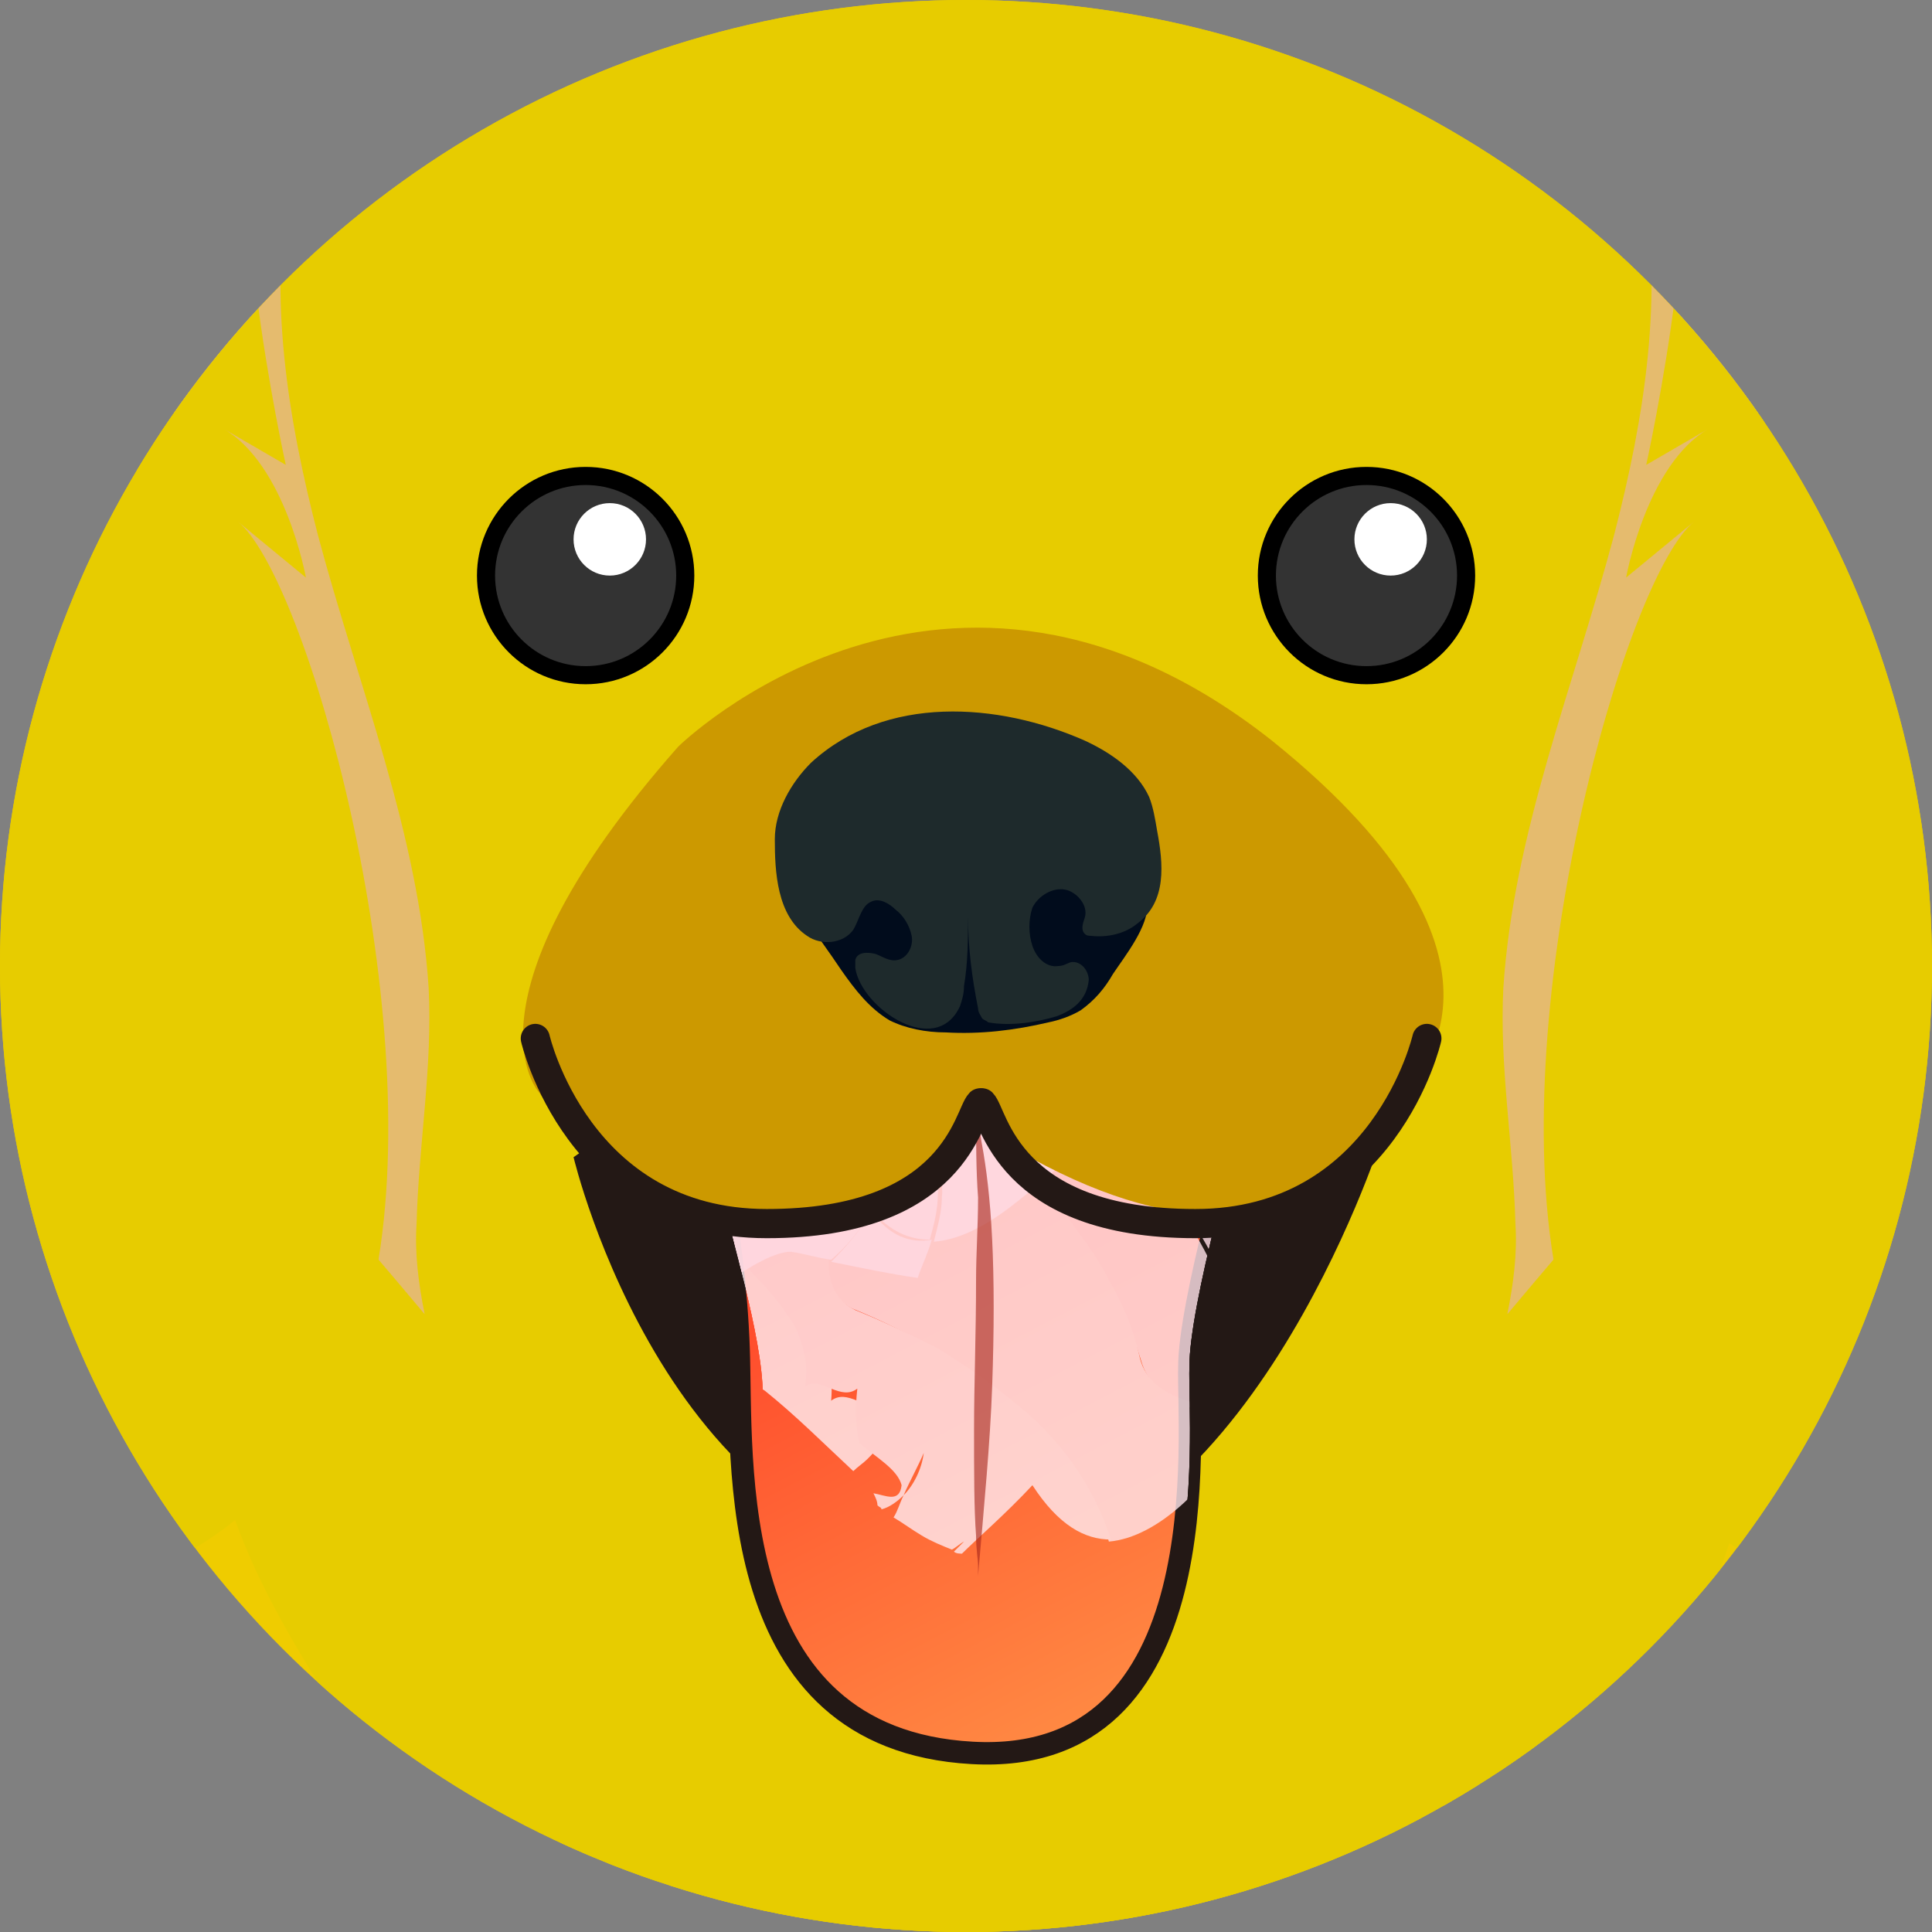 <?xml version="1.0" encoding="utf-8"?>
<!-- Generator: Adobe Illustrator 25.3.1, SVG Export Plug-In . SVG Version: 6.00 Build 0)  -->
<svg version="1.1" id="レイヤー_1" xmlns="http://www.w3.org/2000/svg" xmlns:xlink="http://www.w3.org/1999/xlink" x="0px"
	 y="0px" viewBox="0 0 96 96" style="enable-background:new 0 0 96 96;" xml:space="preserve">
<rect x="0" y="0" width="96" height="96" fill="#808080" stroke="none"/>
<style type="text/css">
	.st0{clip-path:url(#SVGID_2_);}
	.st1{fill:#E7CC00;}
	.st2{fill:#231815;}
	.st3{fill:#4D5154;}
	.st4{fill:url(#SVGID_4_);stroke:#231815;stroke-width:1.115;stroke-miterlimit:10;}
	.st5{clip-path:url(#SVGID_5_);}
	.st6{opacity:0.9;}
	.st7{fill:#FFEDF2;}
	.st8{fill:#FFE8EE;}
	.st9{fill:#FFECF1;}
	.st10{fill:#FFD3DF;}
	.st11{fill:#FFD8E2;}
	.st12{fill:#FFD5E0;}
	.st13{fill:#FFD9E3;}
	.st14{fill:#FFE1E9;}
	.st15{fill:#FFDDE6;}
	.st16{fill:#FFE4EB;}
	.st17{opacity:0.61;fill:#A82419;}
	.st18{fill:#EFCC00;}
	.st19{fill:#CC9900;}
	.st20{fill:none;stroke:#231815;stroke-width:1.45;stroke-linecap:round;stroke-miterlimit:10;}
	.st21{fill:#010C1C;}
	.st22{fill:#1E2A2C;}
	.st23{opacity:0.8;fill:#E5B78A;}
	.st24{fill:#A96744;}
	.st25{fill:#CE8756;}
	.st26{fill:#333333;}
	.st27{fill:#FFFFFF;}
</style>
<g>
	<defs>
		<circle id="SVGID_1_" cx="48" cy="48" r="48"/>
	</defs>
	<use xlink:href="#SVGID_1_"  style="overflow:visible;fill:#EFCC00;"/>
	<clipPath id="SVGID_2_">
		<use xlink:href="#SVGID_1_"  style="overflow:visible;"/>
	</clipPath>
	<g class="st0">
		<path class="st1" d="M83.9,54.6c0-0.1-0.1-0.3-0.1-0.4c-0.1-0.2,0.2-0.5,0.5-0.3c0,0,0.1,0.1,0.1,0.1c0,0,0,0,0,0
			c0.8,0.5,1.5,1.2,2.1,1.9c-0.3-1.3-0.7-2.5-1.3-3.7c-0.1-0.3,0.3-0.4,0.5-0.3c1,0.5,1.6,1.2,2.2,2c-0.2-2-1-4-1.9-5.6
			c-1.6-2.9-3.8-5.5-5.6-8.3c-1.2-1.8-2.1-3.6-2.7-5.4c-0.4-0.8-0.8-1.6-1.1-2.4c-3-8.6-54.4-14.7-56.8-3.7c-0.7,3.1-1.5,6.4-3,9.3
			c-1.5,3.8-3.7,7.3-5.6,11c-1.1,2.1-1.9,4.3-2.5,6.5c0.9-1,1.8-1.9,2.6-2.9c0.3-0.3,0.8,0,0.6,0.3c-0.8,1.6-1.4,3.2-1.6,4.8
			c0.7-0.7,1.4-1.4,2.2-2c0.3-0.2,0.7,0.1,0.5,0.4C9.4,61.6,9.4,68.8,11.5,75c1.1,3.3,2.9,6.4,4.8,9.4c2.3,2.4,4.6,4.9,6.8,7.4
			c2.3,2.6,4.5,5.2,6.2,8.1c1.3,2.2,2.4,4.6,3.2,7c-0.2-1.4-0.5-2.7-0.8-4.1c-0.1-0.3,0.3-0.5,0.6-0.3c2.6,2.7,4.7,5.8,6.2,9.2
			c0.1-2,0.8-4.1,1.9-5.6c0.1-0.2,0.5-0.2,0.6,0.1c1.6,4.4,3.9,8.7,7.4,12c0.1-4.1,1.7-8.4,4.4-11.7c0.2-0.3,0.6-0.1,0.6,0.1
			c0.2,1.3,0.3,2.7,0.4,4c1-1.9,2.8-3.8,4.3-5.1c0.2-0.2,0.6,0,0.6,0.3c-0.2,1.1-0.5,2.3-0.8,3.4c3.1-4,7.1-7.4,11-10.9
			c3.8-3.4,7.4-6.9,10.8-10.6c2.8-3.6,5.2-7.4,6.4-11.6c2-6.9,1.3-14.7-1.8-21.2C84,54.8,83.9,54.7,83.9,54.6z"/>
		<path class="st1" d="M90.7,42c-1.1-4.9-2.8-9.8-3.2-14.9C87,22,88.6,17.1,88.5,12c0-1.4-0.4-2.8-0.7-4.1c-0.4-1.3-0.8-3.1-1.6-4.3
			c-2-2.8-19.2-12.7-21.4-13.2c-1.5-0.4-3-0.4-4.6-0.6c0.9-0.9,2-1.6,3.1-2.4c0.1-0.1,0.5-0.5,0.2-0.6c-1.8-0.7-4.7,0.5-6.3,1.4
			c-0.9,0.5-1.6,1.1-2.3,1.9c0.8-1.6,1.3-3.3,1.2-5.1c0-0.6-0.9,0-1,0.3c-0.3,1.2-1.2,2.1-2.2,2.9c0.2-0.4,0.4-0.9,0.5-1.3
			c0.6-2.1-0.1-5.4-2.3-6.4c-0.2-0.1-0.4,0.2-0.3,0.3c1.1,1.5,0,4.4-1.1,5.7c-1.7,1.2-3.8,1.8-5.9,2.4C41-10.4,22.3-3.5,20.6-2.4
			c-1.9,1.2-3.4,2.8-5.1,4.2C12.1,4.7,9,8.1,7,11.9c-0.1,0.2,0,0.3,0.2,0.3c-0.1,0.2-0.1,0.3-0.2,0.5c-2.9,8.5,3.2,17.1,0.8,25.7
			c-0.8,2.9-0.6,6-0.5,9c0,0.8,0.1,1.5,0.2,2.3c0.7,3.4,1.9,6.5,3.4,9.6C16.3,70.6,30.4,80.1,27.5,94c0,0.2,0.1,0.3,0.3,0.2
			c1-0.2,1.6-1.6,2-2.5c0.3,1.8,1,4.3,2.6,5.1c0.3,0.1,0.6-0.3,0.6-0.5c-0.5-1.7-0.5-3.5-0.1-5.2c0,0.9,0.1,1.8,0.4,2.7
			c0.7,2.4,2.9,4.2,5,5.6c2.1,1.4,4.9,8,7.6,10.7c2.1,2,5.6-8.1,8.5-8.7c2.7-0.5,0.2,6,2.6,4.8c1-0.5,7.2-8.5,7.9-9.3
			c0.9-1,2-1.7,2.9-2.7c1.8-2,3.2-4.1,3.9-6.4c0,1.1,0,2.1,0,3.2c0,0.3,0.5,0.1,0.6-0.1c0.9-1.3,1.5-3,1.7-4.8
			c0.2,0.9,0.3,1.8,0.4,2.8c0,0.3,0.4,0.1,0.6,0c1.4-1.2,1.8-3.7,2-5.3c0.5-3.4,0.2-6.8,1.1-10.1c2.7-9.8,13.3-17.1,13.1-27.7
			C91.1,44.6,90.9,43.3,90.7,42z"/>
		<path class="st2" d="M28.5,57.5c0,0,4.8,20.3,20.1,20.3c13.2,0.1,20-21.1,20-21.1L48.6,43.4L28.5,57.5z"/>
		<path class="st3" d="M55.7,38.1c0.1,0.5,0.1,0.9-0.1,1.3c-0.5,0.8-1.8,0.9-2.6,1c-2.1,0.2-4.2-0.3-6.3-0.5
			c-1.8-0.2-3.6-0.5-5.1-1.4c-0.2-0.1-0.3-0.2-0.4-0.4c0-0.1,0-0.3,0.1-0.4c0.4-1,1.2-1.8,2.1-2.3c1.8-1.1,4-1.3,6.1-1
			c1.6,0.3,3.1,0.4,4.6,1.4C54.5,36.3,55.4,37.2,55.7,38.1z"/>
		<g>
			
				<linearGradient id="SVGID_4_" gradientUnits="userSpaceOnUse" x1="269.814" y1="-352.701" x2="244.888" y2="-396.322" gradientTransform="matrix(0.999 3.772854e-02 -3.772854e-02 0.999 -223.149 432.426)">
				<stop  offset="0" style="stop-color:#FF9949"/>
				<stop  offset="1" style="stop-color:#FF211C"/>
			</linearGradient>
			<path class="st4" d="M48,53.8c-3.3,0.1-10.1,4.4-12.2,5.2c0.4,2.1,0.8,5.1,0.9,8c0.2,5.6-0.8,19.4,11.6,20.1
				c12.4,0.7,10.7-15.9,10.8-19.2c0-1.5,0.6-4.4,1.3-7.2C58.3,59.7,52.9,53.6,48,53.8z"/>
			<g>
				<defs>
					<path id="SVGID_3_" d="M48,53.8c-3.3,0.1-10.1,4.4-12.2,5.2c0.4,2.1,2.1,7.4,2.1,10.3c0.2,5.6-2,17.1,10.4,17.8
						c12.4,0.7,10.7-15.9,10.8-19.2c0-1.5,0.6-4.4,1.3-7.2C58.3,59.7,52.9,53.6,48,53.8z"/>
				</defs>
				<clipPath id="SVGID_5_">
					<use xlink:href="#SVGID_3_"  style="overflow:visible;"/>
				</clipPath>
				<g class="st5">
					<g>
						<g class="st6">
							<g class="st6">
								<path class="st7" d="M27.6,55.9c-0.1-0.1-0.3-0.3-0.4-0.4c-0.1,0.7-0.3,1.4-0.5,2.1c-0.3,0.4-0.1,0.8,0.4,1.2
									c0.3,0.2,0.6,0.4,1,0.6c0.4,0.2,0.9,0.4,1.3,0.6c0.1-0.7,0.1-1.4-0.2-2.1c-0.1-0.3-0.4-0.7-0.6-1
									C28.3,56.6,28,56.2,27.6,55.9z"/>
								<path class="st8" d="M25.2,39c-0.2,0.2-0.4,0.3-0.6,0.5c0,0.1,0,0.1,0,0.2C24.8,39.4,25,39.2,25.2,39z"/>
								<path class="st7" d="M23.7,49.8c0.4,0.4,0.8,0.6,1.2,0.7c0.4,0,0.8,0,1.1,0.1c-0.3-0.8-0.4-1.7-0.4-2.7c0-0.3,0-0.5-0.1-0.8
									c0-0.3-0.1-0.5-0.1-0.8c-0.1-0.5-0.2-1-0.3-1.5c-0.3,0.1-0.8,0.1-1.1-0.1c0.1,0.4,0.1,0.4,0.4,0.3c-0.2,0-0.4,0.1-0.6,0.2
									c-0.2,0.1-0.4,0.1-0.4,0.1c0,0.2,0,0.5,0.1,0.7c0.1,0.2,0.2,0.5,0.4,0.7c0.2,0.2,0.4,0.4,0.6,0.6c0.2,0.1,0.4,0.3,0.6,0.3
									c-0.3,0.1-0.6,0.2-0.9,0.3c-0.3,0.1-0.7,0.2-1,0.2c0.1,0.4,0.1,0.7,0.2,1.1c0.2,0.2,0.4,0.4,0.5,0.5c0,0-0.1,0-0.2,0
									C23.8,49.7,23.7,49.8,23.7,49.8z"/>
								<path class="st7" d="M33.3,70.2c-0.1-0.1-0.2-0.3-0.3-0.4c-0.4,0.4-0.9,0.7-1.4,0.9c0.3,0.4,0.7,0.9,1.1,1.3
									c0.2-0.2,0.5-0.3,0.8-0.5c0,0.2,0.1,0.3,0.1,0.5c-0.1,0.2-0.1,0.4-0.4,0.6c0,0,0,0,0,0c0.2,0.2,0.4,0.5,0.6,0.7
									c-0.1-0.2-0.1-0.4-0.2-0.7c0.2,0,0.3,0.1,0.5,0.2c0.2,0.1,0.3,0.1,0.5,0.1c0.3,0.1,0.5,0,0.6-0.4C35,71.9,34,71.1,33.3,70.2
									z"/>
								<path class="st9" d="M44,72.3c-0.1-0.9-0.2-1.8-0.1-2.7c-0.4,0.3-0.8,0.2-1.3,0c-0.5-0.2-0.9-0.3-1.3,0
									c0.1-1.2-0.1-2.2-0.6-3c-0.2-0.4-0.5-0.8-0.8-1.2c-0.3-0.4-0.7-0.7-1-1.1c-0.2-0.2-0.4-0.3-0.5-0.5
									c-0.2-0.2-0.4-0.3-0.5-0.5c-0.4-0.3-0.7-0.7-1-1c-0.6-0.7-1.1-1.3-1.4-2.1c-0.3-0.8-0.7-1.4-1.2-2c-0.2-0.3-0.4-0.6-0.7-0.8
									c-0.2-0.3-0.5-0.5-0.7-0.8c-0.9-1-1.9-2.1-2.5-3.4c-0.4,0.3-0.4,1.1-1.1,1.1c0.3,0.7,0.7,0.9,1.3,0.8c0.1,0,0.2-0.1,0.3-0.1
									C30.7,55,30.6,55,30.5,55c-0.2,0.1-0.4,0.1-0.6,0.1c-0.2,0-0.4,0-0.6-0.1c0.1,0.1,0.2,0.3,0.1,0.6c-0.1,0.1-0.2,0.2-0.3,0.2
									c0.6,1.2,1.2,2.4,1.7,3.7c0.5,1.3,0.8,2.7,0.7,4.3c0.2,0.1,0.3,0.2,0.5,0.3c0.5,0.3,0.9,0.6,1.2,0.9
									c0.3,0.3,0.6,0.6,0.8,0.9c0.4,0.6,0.5,1.3,0.4,2c0.6,0.2,1.3,0.3,1.9,0.5c0.3,0.1,0.6,0.2,0.9,0.3c0.3,0.1,0.5,0.2,0.8,0.4
									c1.5,1.2,2.9,2.6,4.4,4c0.2-0.2,0.5-0.4,0.7-0.6c0.2-0.2,0.4-0.4,0.6-0.7C43.7,72.1,43.8,72.2,44,72.3z"/>
								<path class="st10" d="M92.5,25.6c-0.8-2.1-2.5-3.9-4.4-4.9c-1.9-1-4.1-1.1-5.9,0c-3.9,1.7-7.6,3.4-11.5,5.3
									c1.1,1.6,1.5,4.1,0.2,6.5c-0.3,0.6-1,0.7-1.6,0.8c-0.6,0.1-1.1,0.1-1.2,0.6c-0.7,1.4-1.1,2.6-1.6,3.8c-0.4,1.2-1,2.3-2,3.4
									c0.6,0.4,1,1.8,1.6,1.6c1.7,0.6,3.6,0.2,5.1-2.6c0.4-0.8,2.3,0.9,1.2,2.3c1.9-0.5,2.7-2.1,4-2.9c3.4-2.8,2.4,3,4.3,4.6
									c0.4,0.5,0.8,0.8,1.2,0.9c1.9-3.5,3.4-7.5,5.2-10.9c0.4-0.8,1.6-0.1,2.1-0.9c0.9-1,1.9-2.5,2.6-4
									C92.5,27.8,92.9,26.4,92.5,25.6z"/>
								<path class="st11" d="M56.5,34.9c0.5-0.9,1-1.7,1.7-2.3c-1.3-0.3-2.5-0.7-3.7-1.1c-0.2,0.6-0.3,1.2-0.5,1.7
									c0.4,0,0.9,0.1,1.3,0.4C55.7,33.9,56.1,34.3,56.5,34.9z"/>
								<path class="st11" d="M79.1,47.9c-0.4-2.3-1.4-1.9-2.7-3.2c-1.3,2.4-2.7,2.7-4.3,1.2c0.1,0.6-0.8,0.6-1,1
									c-0.1-0.6-1-1.2-0.5-1.9c-0.4,0.8-1.4,0.2-1.5,1.2c-1.1-0.2,0.3-2-0.6-2.5c-1.2,2.5-2.8,2.9-4,2.3c-1.2-0.6-2.1-2.3-1.9-4.1
									c0.1-1.6,0.8-2.7,0.7-4.8c0-2.1,1.9-1.9,3.2-2.1c-0.7-1-2.5-0.6-1.9-2.4c0.7-1.2,1.4-2.7,1.6-4.2c-1.2,0.8-2.3,2-3.4,3
									c-1.1,1-2.1,1.7-2.8,1.6c-0.6-0.1-1.2-0.3-1.7-0.4c-0.6,0.6-1.2,1.4-1.7,2.3c-0.4-0.6-0.8-1-1.3-1.2
									c-0.4-0.3-0.9-0.4-1.3-0.4c-0.2,0.7-0.3,1.4-0.3,2.1c-0.1,1.2,0.5,1.5,1.3,1.7c0.8,0.2,1.8,0.2,2.4,0.9
									c-1.4,1.3-2,3-2.1,4.6c-0.1,1.7,0.4,3.4,1.3,4.6c1.2,1.5,2.3,2.4,4.1,3.1c0.8,0.1,1.9-0.3,2.6-1.4c-0.2,0.4-0.9,1.5-0.7,1.7
									c0.5,0.1,0.9,0.2,1.4,0.4c0.4,0.2,0.8,0.4,1.3,0.5c0.8,0.3,1.7,0.3,2.7-0.7c0.1,0.6,0.4,0.8-0.1,1.6c0.9-1.6,1.1,1.8,2,0.2
									c1,1.2,1.7,4.3,3.2,3.1c0.4-0.4,0.8-0.6,1.1-0.7c0.9-1.6,1.9-3.1,3.3-4.2c1-0.8,1.9-1.8,2.7-3
									C79.7,48.1,79.3,48.3,79.1,47.9z"/>
								<path class="st12" d="M80.7,44.1c-1.9-1.6-0.9-7.4-4.3-4.6c-1.2,0.9-2.1,2.5-4,2.9c1.2-1.4-0.7-3.1-1.2-2.3
									c-1.5,2.8-3.4,3.2-5.1,2.6c-0.5,0.2-1-1.2-1.6-1.6c1.1-1.1,1.6-2.3,2-3.4c0.4-1.2,0.8-2.4,1.6-3.8c0.1-0.5,0.6-0.5,1.2-0.6
									c0.6-0.1,1.3-0.2,1.6-0.8c1.2-2.3,0.9-4.9-0.2-6.5c-1.4,0.7-2.8,1.4-4.2,2.1c-0.1,0.1-0.2,0.2-0.4,0.3c-0.3,1.5-1,3-1.6,4.2
									c-0.6,1.7,1.2,1.4,1.9,2.4c-1.3,0.2-3.2,0-3.2,2.1c0,2.1-0.7,3.3-0.7,4.8c-0.2,1.7,0.7,3.5,1.9,4.1c1.2,0.6,2.9,0.2,4-2.3
									c0.9,0.6-0.5,2.4,0.6,2.5c0.1-1,1.1-0.4,1.5-1.2c-0.4,0.8,0.5,1.4,0.5,1.9c0.2-0.4,1.1-0.4,1-1c1.6,1.5,3,1.2,4.3-1.2
									c1.3,1.3,2.4,0.8,2.7,3.2c0.2,0.4,0.6,0.2,1.1-0.1c0.6-0.9,1.2-1.8,1.8-2.8C81.5,44.9,81.1,44.6,80.7,44.1z"/>
								<path class="st13" d="M73.1,55.7c-1.6,1.2-2.2-1.9-3.2-3.1c-0.9,1.6-1.1-1.7-2-0.2c0.5-0.8,0.2-1,0.1-1.6
									c-1,1-1.9,1-2.7,0.7c-0.4-0.1-0.8-0.4-1.3-0.5c-0.4-0.2-0.9-0.4-1.4-0.4c-0.3-0.2,0.4-1.4,0.7-1.7c-0.7,1.2-1.8,1.5-2.6,1.4
									c-1.7-0.7-2.9-1.6-4.1-3.1c-0.9-1.3-1.4-3-1.3-4.6c0.1-1.7,0.7-3.3,2.1-4.6c-0.6-0.7-1.6-0.8-2.4-0.9
									c-0.8-0.2-1.5-0.5-1.3-1.7c0-0.7,0.1-1.4,0.3-2.1c-1.1,0-2.1,0.5-3.2,1.2c-1.1,0.7-2.1,1.6-3.1,2.2c0.1,0.8,0.2,1.5,0.6,1.7
									c0.7,0.5,1.2,1.1,1.6,1.8c0.4,0.7,0.7,1.5,0.9,2.3c0.3,0.8,0.5,1.7,0.9,2.4c0.3,0.8,0.8,1.5,1.5,2.1
									c0.6,0.5,1.9,0.5,2.2,0.7c0.7,0.9,0.9,2,1.1,3.2c0.2,1.2,0.4,2.3,1.2,3.2c0,0.6,1.6-1,1.9-0.2c0.9,1.2,1.1,3.6,2.5,3.5
									c2-0.1,3.4,0.6,4.7,1.6c0.6,0.5,1.2,1,1.8,1.6c0.6,0.6,1.1,1.2,1.7,1.8c1.4-2.4,2.5-5.1,3.8-7.5
									C73.9,55.1,73.5,55.3,73.1,55.7z"/>
								<path class="st14" d="M34.3,28.7c-0.2,0.1-0.4,0.2-0.6,0.2c-0.2,0-0.4,0-0.6,0c0.2,0.3,0.4,0.6,0.5,0.9
									c0.2,0.3,0.3,0.6,0.5,1c0.3,0.6,0.6,1.4,0.8,2.1c0.1,0.4,0.3,0.8,0.4,1.2c0.1,0.4,0.2,0.8,0.3,1.2c0.2,0.8,0.4,1.7,0.6,2.6
									c0.1,0.3,0.3,0.5,0.7,0.6c0.2,0.1,0.4,0.1,0.7,0.1c0.2,0,0.5,0.1,0.8,0.1c1.1,0.2,2.2,0.5,2.6,2c0,0.6-0.2,1.1-0.5,1.5
									c-0.2,0.2-0.3,0.4-0.6,0.6c-0.2,0.2-0.4,0.3-0.7,0.4c0.2,0.2,0.5,0.4,0.7,0.7c0.2,0.2,0.4,0.5,0.6,0.7
									c0.4,0.5,0.8,1,1.1,1.6c0.7,1.1,1.3,2.2,1.8,3.4c1.1,2.3,2.2,4.6,4.1,5.9c1.9,1.3,3.8,3,5.5,5.1c0.8,1,1.6,2.1,2.2,3.3
									c0.6,1.2,1.1,2.4,1.5,3.7c0.3,1.1,1.1,1.7,2.1,2.2c0.5,0.2,1.1,0.4,1.7,0.5c0.3,0.1,0.6,0.2,0.9,0.2
									c0.3,0.1,0.6,0.2,0.9,0.3c0.3-0.5,0.7-0.9,1-1.4c0.3-0.5,0.6-0.9,1-1.4c-1.4-0.8-2.6-1.7-3.2-3.1c-0.9-2.3-1.9-4.2-3.2-5.6
									c-1.3-1.4-2.9-2.4-5-3c-0.7-0.3-1-1.6-1.3-2.9c-0.2-1.3-0.4-2.6-0.8-3c-0.8-0.9-1.5-1.8-2.2-2.8c-0.3-0.5-0.6-0.9-0.9-1.4
									c-0.3-0.5-0.6-1-0.9-1.5c-0.6-1-1.1-2-1.6-3c-0.5-1-1-2.1-1.5-3.2c-0.1-0.3-0.2-0.6-0.4-0.9c-0.1-0.3-0.3-0.6-0.5-0.9
									c-0.3-0.6-0.7-1.3-1.2-2c-0.3,0-0.6,0-0.9,0.1l-0.5,0c-0.2,0-0.3,0-0.4,0c-0.1,0-0.3,0-0.4,0c-0.1,0-0.3,0-0.4-0.1
									c-0.1,0-0.3-0.1-0.4-0.1c-0.1-0.1-0.3-0.1-0.4-0.2c-0.8,0.2-1.4-0.2-1.8-0.7c-0.1-0.1-0.2-0.3-0.3-0.5
									c-0.1-0.2-0.1-0.3-0.2-0.5c-0.1-0.4-0.2-0.8-0.3-1.1c-0.2-0.8-0.3-1.5-0.5-2.1c-0.1-0.3-0.2-0.5-0.4-0.6
									C34.7,28.7,34.5,28.6,34.3,28.7z"/>
								<path class="st15" d="M62.1,57.5c-1.4,0.1-1.6-2.3-2.5-3.5c-0.3-0.8-1.9,0.8-1.9,0.2c-0.8-0.9-1-2-1.2-3.2
									c-0.2-1.2-0.4-2.3-1.1-3.2c-0.3-0.2-1.6-0.2-2.2-0.7c-0.7-0.6-1.1-1.4-1.5-2.1c-0.3-0.8-0.6-1.6-0.9-2.4
									c-0.3-0.8-0.5-1.6-0.9-2.3c-0.4-0.7-0.9-1.3-1.6-1.8c-0.4-0.2-0.5-0.8-0.6-1.7c0,0,0,0,0,0c0-0.9-0.3-1.2-0.6-1.3
									c-0.3-0.1-0.7,0-0.9,0.1c-1.6,0.4-2.3-0.2-3.6-0.8c-0.1,0-0.2,0-0.4,0c-0.1,0-0.2,0-0.3,0c0.4,0.7,0.8,1.3,1.2,2
									c0.2,0.3,0.3,0.6,0.5,0.9c0.1,0.3,0.3,0.6,0.4,0.9c0.5,1.1,1,2.2,1.5,3.2c0.5,1,1,2,1.6,3c0.3,0.5,0.6,1,0.9,1.5
									c0.3,0.5,0.6,0.9,0.9,1.4c0.7,0.9,1.4,1.9,2.2,2.8c0.4,0.4,0.6,1.7,0.8,3c0.2,1.3,0.5,2.6,1.3,2.9c2.1,0.7,3.7,1.6,5,3
									c1.3,1.4,2.3,3.3,3.2,5.6c0.6,1.4,1.8,2.3,3.2,3.1c0.3-0.4,0.5-0.7,0.8-1.1c0.3-0.4,0.5-0.7,0.8-1c0.3-0.4,0.7-0.4,1.1-0.3
									c0.4,0.1,0.7,0.3,0.7,0.3c1-0.9,1.9-2,2.6-3.3c-0.6-0.6-1.2-1.2-1.7-1.8c-0.6-0.6-1.2-1.1-1.8-1.6
									C65.6,58.1,64.1,57.4,62.1,57.5z"/>
								<path class="st16" d="M31.9,28.3c-0.1,0.1-0.3,0.2-0.4,0.2c-0.1,0.1-0.3,0.1-0.4,0.1c-0.3,0.1-0.4-0.2-0.5-0.4
									c0-0.3,0-0.6-0.1-0.7l0,0.4c0-0.1-0.1-0.1-0.2-0.2c0,1.4-0.1,2.8-0.4,4.2c0.4,0.2,0.7,0.6,0.7,1.3c0,0.3,0,0.6,0.1,1
									c0,0.3,0,0.6,0.1,1c0,0.6,0.1,1.3,0.1,1.9c0.1,0.7,0.1,1.3,0.2,1.9c0.1,0.6,0.2,1.3,0.3,1.9c0.1,0.6,0.3,1.2,0.5,1.8
									c0.2,0.6,0.5,1.1,0.8,1.7c0.2,0.3,0.3,0.5,0.5,0.8c0.2,0.3,0.4,0.5,0.6,0.7c0.4,0.5,0.9,0.9,1.5,1.3
									c0.2,0.1,0.4,0.3,0.5,0.6c0.1,0.3,0.2,0.6,0.2,0.9c0.1,0.7,0.1,1.5,0.1,2.4c0,0.9,0,1.8,0.2,2.7c0.1,0.4,0.3,0.8,0.5,1.2
									c0.2,0.4,0.5,0.7,0.9,1c0.3,0.2,0.6,0.3,0.9,0.4c0.3,0.1,0.7,0.2,1,0.4c0.3,0.1,0.7,0.3,0.9,0.6c0.3,0.2,0.5,0.6,0.6,1
									c0.2,1.2-0.1,2.5-0.1,3.7c0,1.2,0.1,2.2,1.3,2.9c1.5,0.6,2.9,1.3,4.2,2.1c1.3,0.8,2.6,1.6,3.7,2.6c2.3,1.9,4.1,4.1,4.9,6.9
									c1.2-0.1,2.5-0.8,3.7-1.9c1.2-1.1,2.3-2.6,3.4-4.2c-0.3-0.1-0.6-0.2-0.9-0.3c-0.3-0.1-0.6-0.2-0.9-0.2
									c-0.6-0.2-1.2-0.3-1.7-0.5c-1.1-0.4-1.9-1.1-2.1-2.2c-0.3-1.3-0.8-2.5-1.5-3.7c-0.6-1.2-1.4-2.2-2.2-3.3
									c-1.6-2-3.6-3.8-5.5-5.1c-1.9-1.3-3-3.6-4.1-5.9c-0.6-1.2-1.1-2.3-1.8-3.4c-0.3-0.5-0.7-1.1-1.1-1.6
									c-0.2-0.2-0.4-0.5-0.6-0.7c-0.2-0.2-0.5-0.5-0.7-0.7c0.2-0.1,0.5-0.3,0.7-0.4c0.2-0.2,0.4-0.4,0.6-0.6
									c0.3-0.4,0.5-0.9,0.5-1.5c-0.4-1.5-1.5-1.8-2.6-2c-0.3,0-0.5-0.1-0.8-0.1c-0.2,0-0.5-0.1-0.7-0.1c-0.4-0.1-0.7-0.3-0.7-0.6
									c-0.2-0.9-0.4-1.8-0.6-2.6c-0.1-0.4-0.2-0.8-0.3-1.2c-0.1-0.4-0.2-0.8-0.4-1.2c-0.3-0.7-0.5-1.5-0.8-2.1
									c-0.2-0.3-0.3-0.7-0.5-1c-0.2-0.3-0.3-0.6-0.5-0.9C32.7,28.9,32.3,28.6,31.9,28.3z"/>
								<path class="st8" d="M42.5,65.1c-1.2-0.6-1.4-1.7-1.3-2.9c0.1-1.2,0.3-2.5,0.1-3.7c-0.1-0.5-0.3-0.8-0.6-1
									c-0.3-0.2-0.6-0.4-0.9-0.6c-0.3-0.1-0.7-0.3-1-0.4c-0.3-0.1-0.7-0.3-0.9-0.4c-0.4-0.3-0.7-0.6-0.9-1
									c-0.2-0.4-0.4-0.8-0.5-1.2c-0.2-0.9-0.2-1.8-0.2-2.7c0-0.9,0-1.8-0.1-2.4c0-0.3-0.1-0.7-0.2-0.9c-0.1-0.3-0.3-0.5-0.5-0.6
									c-0.6-0.4-1-0.8-1.5-1.3c-0.2-0.2-0.4-0.5-0.6-0.7c-0.2-0.3-0.3-0.5-0.5-0.8c-0.3-0.5-0.6-1.1-0.8-1.7
									c-0.2-0.6-0.4-1.2-0.5-1.8c-0.1-0.6-0.2-1.3-0.3-1.9c-0.1-0.6-0.2-1.3-0.2-1.9c-0.1-0.6-0.1-1.3-0.1-1.9c0-0.3,0-0.6-0.1-1
									c0-0.3,0-0.6-0.1-1c0-0.7-0.3-1.1-0.7-1.3c-0.1,0.6-0.3,1.2-0.5,1.7c-0.2,0.5,0,1.3,0.2,2.1c0.1,0.4,0.3,0.8,0.4,1.2
									c0.1,0.2,0.2,0.4,0.2,0.6c0.1,0.2,0.1,0.4,0.2,0.6c0,1.2-0.2,2.1-0.6,2.9c-0.1,0.2-0.2,0.4-0.3,0.6
									c-0.1,0.2-0.2,0.3-0.4,0.5c-0.3,0.3-0.6,0.6-0.9,0.9c-0.2,0.3-0.4,0.5-0.6,0.8c0-0.1,0-0.1,0-0.2c-0.2,0.2-0.3,0.3-0.5,0.5
									c0.2,0.6,0.4,1.3,0.6,1.9c0.1,0,0.2,0.1,0.3,0.3c-0.1,0-0.1,0.1-0.2,0.1c0.3,0.9,0.5,1.9,0.6,3c0.1,1,0.3,1.8,0.6,2.6
									c0.2,0,0.4,0,0.6,0.1c-0.2,0-0.3,0-0.4,0.1c0.3,0.6,0.7,1.3,1.1,1.8c0.2,0.3,0.4,0.6,0.7,0.8c0.2,0.3,0.5,0.5,0.7,0.8
									c0.1,0.1,0.2,0.3,0.3,0.4c0.1,0.1,0.2,0.3,0.3,0.4c0.2,0.3,0.4,0.6,0.7,0.9c0.4,0.6,0.8,1.2,1.1,2c0.2,0.7,0.7,1.4,1.4,2.1
									c0.6,0.7,1.4,1.4,2,2.1c0.7,0.7,1.3,1.5,1.8,2.3c0.4,0.9,0.7,1.8,0.5,3c0.4-0.3,0.8-0.1,1.3,0.1c0.5,0.2,0.9,0.3,1.3,0
									c-0.1,0.9-0.1,1.8,0.1,2.7c0.8,0.7,1.9,1.3,2.1,2.1c-0.1,0.9-0.8,0.5-1.4,0.4c0.1,0.2,0.2,0.4,0.2,0.6
									c0.1,0.1,0.2,0.1,0.2,0.2c0.4-0.1,0.8-0.4,1.1-0.7c0.3-0.7,0.7-1.4,1-2.1c-0.1,0.8-0.5,1.6-1,2.1c-0.2,0.4-0.3,0.8-0.5,1.1
									c0.5,0.3,0.9,0.6,1.4,0.9c0.5,0.3,1,0.5,1.5,0.7c0.2-0.1,0.4-0.3,0.6-0.4c-0.1,0.1-0.3,0.3-0.5,0.5c0.1,0.1,0.3,0.1,0.4,0.1
									c0.7-0.7,2.2-2,3.5-3.4c1.3,2,2.6,2.7,3.9,2.7c-0.9-2.8-2.6-5.1-4.9-6.9c-1.1-0.9-2.4-1.8-3.7-2.6
									C45.4,66.4,44,65.7,42.5,65.1z"/>
							</g>
						</g>
					</g>
					<g>
						<g class="st6">
							<g class="st6">
								<path class="st7" d="M70.7,26.7c0.2,0,0.3,0,0.5,0c-0.2-0.6-0.4-1.3-0.5-2.1c0.2-1.2-1.4-0.5-3.1,0.2
									C67.9,26,68.7,26.8,70.7,26.7z"/>
								<path class="st8" d="M81.3,36.4c0.1-0.4,0.2-0.8,0.3-1.1c0,0-0.1-0.1-0.1-0.1C81.5,35.6,81.4,36,81.3,36.4z"/>
								<path class="st7" d="M76.5,27.6c-1.1,0.3-1.6,1.3-2.3,1.9c0.6,0.3,1.2,0.8,1.7,1.5c0.6,0.7,1.2,1.2,1.9,1.7
									c0.2-0.4,0.6-1,1.1-1.2c-0.3-0.2-0.3-0.2-0.5,0.3c0.2-0.4,0.7-1.3,0.7-1.3c-0.4-0.7-1.8-0.4-2.6,0.3
									c0.4-0.7,0.9-1.7,1.3-2.5c-0.2-0.2-0.5-0.4-0.8-0.5c-0.2,0-0.5,0.1-0.7,0.2L76.5,27.6z"/>
								<path class="st7" d="M61.3,18.3c0.1,0.1,0.2,0.1,0.3,0.2c0.2-0.6,0.4-1.1,0.7-1.6c-0.4-0.2-0.8-0.4-1.1-0.6
									c-0.1,0.3-0.3,0.6-0.4,0.9c-0.1-0.1-0.1-0.3-0.2-0.4c0-0.2,0-0.5,0.1-0.7c0,0,0,0,0,0c-0.2-0.1-0.4-0.2-0.7-0.3
									c0.1,0.2,0.2,0.3,0.3,0.5c-0.3,0.1-0.5,0.1-0.7,0.2c-0.2,0.1-0.3,0.3-0.3,0.7C59.5,17.7,60.4,17.9,61.3,18.3z"/>
								<path class="st9" d="M52.7,20.7c0.3,0.8,0.5,1.6,0.6,2.5c0.5-0.8,1.7,0,2.1-0.8c0.2,1.2,0.6,2,1.1,2.6
									c0.6,0.6,1.3,1,2.1,1.4c1.5,0.7,3.2,1,4,2c1,1,2.2,1.4,3.3,1.7c1.2,0.3,2.4,0.5,3.4,1c0.2-0.6-0.1-1.2,0.5-1.7
									c-0.5-0.3-1-0.2-1.4,0.4c-0.1,0.1-0.2,0.2-0.2,0.3c0.1-0.1,0.1-0.2,0.2-0.3c0.3-0.4,0.6-0.7,1-1c-0.2,0-0.3-0.1-0.3-0.3
									c0-0.2,0.1-0.3,0.2-0.5c-0.5-0.3-1-0.5-1.4-0.8c-0.5-0.3-0.9-0.7-1.3-1.1c-0.8-0.8-1.5-1.8-2-3.3c-0.2,0-0.3,0-0.5,0
									c-1.9,0.1-2.7-0.7-3.1-2.1c-1,0.4-2.2,0.7-3,0.6c-0.7-0.2-1.5-0.6-2.2-0.9c-0.7-0.4-1.4-0.8-2.2-1.2c-0.3,0.5-0.5,1-0.7,1.6
									C52.9,20.8,52.8,20.7,52.7,20.7z"/>
								<path class="st10" d="M3.7,63.5c0.6,2.3,2,4.5,3.8,6c0.9,0.7,1.9,1.3,2.9,1.6c1,0.3,2.1,0.3,3.1,0c0.5-0.1,1.1-0.2,1.6-0.3
									c0.5-0.1,1.1-0.2,1.6-0.3c1.1-0.2,2.1-0.4,3.2-0.6c1.1-0.2,2.2-0.5,3.3-0.7c0.5-0.1,1.1-0.3,1.7-0.4
									c0.6-0.1,1.1-0.3,1.7-0.5c-1-1.8-1-4.4,0.6-6.5c0.4-0.5,1.1-0.6,1.8-0.5c0.6,0,1.2,0,1.3-0.5c0.9-1.3,1.5-2.5,2-3.6
									c0.3-0.6,0.6-1.1,1-1.7c0.4-0.5,0.9-1.1,1.5-1.6c-0.6-0.4-1-1.9-1.5-1.7c-0.9-0.4-1.8-0.5-2.7-0.3c-0.9,0.3-1.9,1-2.8,2.2
									c-0.5,0.7-2.3-1.3-1-2.5c-2,0.1-3,1.6-4.4,2.2c-1.9,1-2.5,0.1-2.7-1.3c-0.3-1.4-0.3-3.3-1.1-4.3c-0.3-0.6-0.7-1-1.1-1.2
									c-0.3,0.4-0.6,0.8-0.9,1.1c-0.3,0.4-0.6,0.8-0.8,1.2c-0.6,0.8-1.1,1.6-1.7,2.4c-0.6,0.8-1.1,1.6-1.7,2.4
									c-0.6,0.8-1.1,1.5-1.7,2.3c-0.6,0.7-1.7-0.3-2.2,0.3c-0.6,0.4-1.2,0.9-1.7,1.4c-0.6,0.5-1.1,1.2-1.6,1.8
									C4,61.3,3.4,62.6,3.7,63.5z"/>
								<path class="st11" d="M43.3,60.2c-0.6,1-1.3,1.8-2,2.5c1.5,0.3,2.9,0.6,4.3,0.8c0.2-0.6,0.5-1.2,0.7-1.9
									C45.2,61.8,44.2,61.4,43.3,60.2z"/>
								<path class="st11" d="M20.5,44.9c0.1,2.4,1.2,2.2,2.4,3.7c0.8-1.1,1.5-1.6,2.3-1.7c0.4,0,0.7,0.1,1.1,0.3
									c0.4,0.2,0.7,0.5,1.1,1c0-0.6,0.8-0.5,1.1-0.9c0,0.6,0.9,1.3,0.4,2c0.5-0.7,1.4,0,1.6-1c1.1,0.3-0.5,1.9,0.4,2.6
									c0.4-0.6,0.7-1,1.1-1.4c0.4-0.3,0.8-0.6,1.1-0.7c0.7-0.3,1.5-0.2,2.1,0.2c1.3,0.7,2.1,2.5,1.8,4.2c-0.2,1.6-1,2.7-1.1,4.8
									c-0.1,1.1-0.6,1.5-1.3,1.7c-0.2,0-0.4,0.1-0.6,0.1c-0.2,0-0.4,0-0.6,0c-0.4,0-0.8,0-1.2,0c0.6,1.1,2.6,0.9,1.9,2.6
									c-0.9,1.2-1.8,2.6-2.2,4.1c0.7-0.4,1.4-0.8,2.1-1.3c0.3-0.2,0.7-0.5,1-0.7c0.3-0.2,0.7-0.5,1-0.7c1.3-0.9,2.5-1.6,3.3-1.6
									c0.7,0.1,1.3,0.3,2,0.4c0.8-0.7,1.5-1.5,2-2.5c0.9,1.1,1.9,1.5,2.9,1.5c0.2-0.7,0.4-1.5,0.4-2.2c0.4-2.6-3-0.9-4.3-2.4
									c1.6-1.4,2.4-3.2,2.4-4.8c0.1-1.7-0.5-3.3-1.5-4.6c-0.6-0.7-1.2-1.3-1.9-1.8c-0.7-0.5-1.4-0.9-2.3-1.2
									c-0.9-0.1-2,0.3-2.7,1.4c0.3-0.4,1-1.5,0.7-1.7c-0.5-0.1-1-0.3-1.4-0.5c-0.4-0.2-0.8-0.5-1.3-0.6c-0.8-0.3-1.7-0.4-2.7,0.5
									c0-0.6-0.3-0.8,0.2-1.6c-1,1.5-1-1.9-2-0.4c-0.9-1.3-1.4-4.5-3-3.5c-0.4,0.4-0.8,0.5-1.1,0.5c-0.2,0.4-0.5,0.7-0.8,1
									c-0.3,0.3-0.5,0.7-0.8,1c-0.6,0.6-1.3,1.1-2,1.6c-1.1,0.6-2,1.5-3,2.4C19.8,44.6,20.3,44.4,20.5,44.9z"/>
								<path class="st12" d="M18.4,48.3c0.9,1,0.9,2.9,1.1,4.3c0.3,1.4,0.8,2.2,2.7,1.3c1.4-0.6,2.4-2,4.4-2.2
									c-1.4,1.2,0.4,3.2,1,2.5c0.9-1.3,1.9-2,2.8-2.2c0.9-0.3,1.9-0.1,2.7,0.3c0.6-0.1,0.9,1.3,1.5,1.7c-0.6,0.5-1.1,1.1-1.5,1.6
									c-0.4,0.5-0.7,1.1-1,1.7c-0.6,1.1-1.1,2.3-2,3.6c-0.1,0.5-0.7,0.5-1.3,0.5c-0.6,0-1.4,0-1.8,0.5c-1.6,2.1-1.6,4.7-0.6,6.5
									c0.8-0.2,1.6-0.5,2.4-0.7c0.4-0.1,0.8-0.2,1.2-0.4c0.4-0.1,0.8-0.3,1.2-0.4c0.1-0.1,0.3-0.1,0.4-0.2
									c0.5-1.4,1.4-2.9,2.2-4.1c0.8-1.7-1.2-1.5-1.9-2.6c0.4,0,0.8,0,1.2,0c0.2,0,0.4,0,0.6,0c0.2,0,0.4-0.1,0.6-0.1
									c0.7-0.2,1.3-0.6,1.3-1.7c0.2-2.2,0.9-3.3,1.1-4.8c0.3-1.7-0.5-3.5-1.8-4.2c-0.6-0.4-1.4-0.5-2.1-0.2
									c-0.4,0.1-0.8,0.4-1.1,0.7c-0.4,0.3-0.7,0.8-1.1,1.4c-0.9-0.7,0.7-2.3-0.4-2.6c-0.2,1-1.1,0.3-1.6,1c0.5-0.7-0.4-1.4-0.4-2
									c-0.3,0.4-1.1,0.3-1.1,0.9c-0.4-0.4-0.7-0.8-1.1-1c-0.4-0.2-0.7-0.3-1.1-0.3c-0.7,0-1.5,0.6-2.3,1.7
									c-1.2-1.5-2.3-1.3-2.4-3.7c-0.2-0.4-0.6-0.3-1.1-0.1c-0.7,0.7-1.4,1.5-2.1,2.4C17.7,47.3,18,47.7,18.4,48.3z"/>
								<path class="st13" d="M27,38.3c1.6-1,2.1,2.2,3,3.5c1-1.5,1,1.9,2,0.4c-0.5,0.7-0.2,1-0.2,1.6c1.1-0.9,1.9-0.8,2.7-0.5
									c0.4,0.2,0.8,0.4,1.3,0.6c0.4,0.2,0.9,0.4,1.4,0.5c0.3,0.2-0.5,1.3-0.7,1.7c0.8-1.1,1.9-1.4,2.7-1.4
									c0.9,0.4,1.6,0.8,2.3,1.2c0.7,0.5,1.3,1,1.9,1.8c1,1.2,1.5,2.9,1.5,4.6c-0.1,1.7-0.8,3.5-2.4,4.8c1.3,1.5,4.6-0.2,4.3,2.4
									c0,0.7-0.2,1.4-0.4,2.2c1.3-0.1,2.6-0.8,3.9-1.8c1.3-1,2.6-2.2,3.7-3.1c-0.1-0.8-0.4-1.4-0.8-1.5c-1.8-0.6-2.5-2.1-3.2-3.6
									c-0.6-1.5-1.2-3.2-2.8-4.2c-0.6-0.4-2-0.3-2.3-0.5c-1.6-1.6-1-4.6-2.5-6.2c-0.1-0.6-1.6,1.1-1.9,0.3
									c-0.9-1.2-1.1-3.6-2.5-3.5c-1,0-1.8-0.2-2.5-0.5c-0.7-0.3-1.4-0.8-2-1.3C32,34.7,31,33.3,29.9,32c-0.4,0.5-0.7,1.1-1,1.7
									c-0.3,0.6-0.7,1.2-1,1.7c-0.6,1.2-1.3,2.3-2,3.4C26.2,38.8,26.6,38.6,27,38.3z"/>
								<path class="st14" d="M74.3,55.6c0.7-0.7,1.4-1.3,2-1.7c-1.8,0.1-3.3-0.4-4.6-1.1c-0.6-0.4-1.3-0.9-1.8-1.4
									c-0.6-0.5-1.1-1.2-1.7-1.8c-0.4-0.5-1.7,0.3-3.1,0.9c-0.4,0.1-0.7,0.3-1.1,0.4c-0.4,0.1-0.7,0.1-1,0.1
									c-0.6,0-1.2-0.2-1.6-0.9c-0.1-1.2,0.6-2.4,1.6-3.4c-2.7-0.5-4.4-2.2-6-4c-0.4-0.5-0.8-0.9-1.2-1.3c-0.4-0.4-0.8-0.9-1.2-1.3
									c-0.8-0.8-1.7-1.5-2.7-1.9c-1-0.4-2.1-0.9-3-1.6c-1-0.7-1.9-1.5-2.8-2.4c-1.7-1.8-3.1-4-3.9-6.5c-0.6-2.2-3.1-2.3-5.2-3.1
									c-0.3,0.5-0.5,0.9-0.8,1.4c-0.3,0.4-0.6,0.9-0.8,1.3c0.6,0.4,1.3,0.9,1.8,1.4c0.5,0.5,1,1.1,1.2,1.7
									c0.9,2.3,1.9,4.1,3.2,5.5c1.3,1.3,2.9,2.2,5.1,2.6c1.5,0.4,1.6,5,2.5,5.6c0.9,0.8,1.8,1.5,2.6,2.3c0.8,0.8,1.5,1.6,2.2,2.4
									c1.4,1.6,2.8,3.3,4.3,5c0.3,0.5,0.8,0.9,1.3,1.4c0.5,0.5,1.1,0.9,1.8,1.3c0.8-0.4,1.6-0.8,2.5-1.2c0.4-0.2,0.8-0.4,1.3-0.5
									c0.4-0.2,0.9-0.3,1.3-0.4c2.3-1.6,3.5-0.6,4.6,0.4C72.1,55.7,72.9,56.9,74.3,55.6z"/>
								<path class="st15" d="M37.8,37.6c1.4-0.1,1.6,2.3,2.5,3.5c0.3,0.8,1.9-0.9,1.9-0.3c1.6,1.6,1,4.6,2.5,6.2
									c0.3,0.2,1.7,0.1,2.3,0.5c1.5,1,2.1,2.7,2.8,4.2c0.7,1.5,1.4,3,3.2,3.6c0.5,0.1,0.7,0.7,0.8,1.5c0,0,0,0,0,0
									c0,1.8,1.6,1,2,0.8c2-1,2.9-0.7,4.7-0.7c0.3-0.1,0.6-0.2,0.9-0.4c-0.7-0.4-1.3-0.9-1.8-1.3c-0.5-0.5-1-0.9-1.3-1.4
									c-1.5-1.8-2.9-3.4-4.3-5c-0.7-0.8-1.5-1.6-2.2-2.4c-0.8-0.8-1.6-1.5-2.6-2.3c-0.9-0.6-1.1-5.1-2.5-5.6
									c-2.1-0.3-3.8-1.2-5.1-2.6c-1.3-1.3-2.3-3.2-3.2-5.5c-0.3-0.7-0.7-1.2-1.2-1.7c-0.5-0.5-1.1-1-1.8-1.4c-0.5,0.7-1,1.4-1.4,2
									c-0.5,0.7-1.6-0.1-1.6-0.1c-1,0.8-1.8,1.8-2.5,2.9c1.1,1.3,2.1,2.7,3.3,3.7c0.6,0.5,1.3,1,2,1.3
									C36,37.4,36.8,37.6,37.8,37.6z"/>
								<path class="st16" d="M78.7,52.6c0.3-0.5,0.7-1,1.1-1.3c1-1.1,1.2,0.1,1.8-0.2l-0.3-0.2c0.1,0,0.3-0.1,0.4-0.2
									c-0.9-0.8-1.7-1.9-2.1-3.3c-0.7,0.4-1.4,0.6-1.8,0.1c-1.6-1.6-3-3.6-4.7-5c-1.7-1.5-3.8-2.4-6.6-2.2c-1.1,0.2-1.5-1.4-2-3.1
									c-0.5-1.7-1.2-3.4-2.9-3.6c-0.6-0.1-1.3,0.1-2,0.2c-0.7,0-1.4-0.1-1.7-0.9c-0.8-2.2-0.1-5.5-2.4-5.9
									c-0.7-0.1-1.4-0.1-2.1-0.3c-0.7-0.1-1.3-0.3-2-0.5c-1.3-0.4-2.5-1-3.6-1.7c-0.6-0.4-1.1-0.8-1.6-1.2
									c-0.5-0.4-0.9-0.9-1.4-1.4c-0.8-1-1.5-2.2-2-3.6c-1,0.1-2,0.9-2.9,2.1c-0.9,1.1-1.8,2.6-2.7,4.1c2.1,0.8,4.6,0.9,5.2,3.1
									c0.8,2.5,2.2,4.7,3.9,6.5c0.9,0.9,1.8,1.7,2.8,2.4c1,0.7,2,1.2,3,1.6c1,0.4,1.9,1.1,2.7,1.9c0.4,0.4,0.8,0.8,1.2,1.3
									c0.4,0.4,0.8,0.9,1.2,1.3c1.6,1.8,3.3,3.5,6,4c-1,1-1.8,2.2-1.6,3.4c0.4,0.6,0.9,0.9,1.6,0.9c0.3,0,0.7-0.1,1-0.1
									c0.4-0.1,0.7-0.2,1.1-0.4c1.4-0.6,2.7-1.3,3.1-0.9c0.5,0.7,1.1,1.3,1.7,1.8c0.6,0.5,1.2,1,1.8,1.4c1.3,0.8,2.8,1.2,4.6,1.1
									C77.2,53.3,77.9,52.9,78.7,52.6z"/>
								<path class="st8" d="M55.3,27.1c2.3,0.4,1.6,3.7,2.4,5.9c0.4,0.8,1,0.9,1.7,0.9c0.7-0.1,1.5-0.3,2-0.2
									c1.7,0.2,2.4,2,2.9,3.6c0.5,1.7,0.9,3.2,2,3.1c2.9-0.3,4.9,0.7,6.6,2.2c1.7,1.4,3.1,3.4,4.7,5c0.5,0.5,1.1,0.3,1.8-0.1
									c-0.2-0.6-0.3-1.2-0.3-1.9c-0.2-1.2-2.6-1.3-3.9-2c-1.2-1.7-0.5-4,0.1-6.1c0.1-0.4,0.1-0.8,0.2-1.2c0,0,0.1,0.1,0.1,0.1
									c0.1-0.3,0.2-0.6,0.2-0.9c-0.5-0.2-1.1-0.5-1.6-0.8c-0.1,0.1-0.3,0.1-0.5,0.1c0-0.1,0.1-0.2,0.2-0.3c-0.7-0.5-1.4-1-1.9-1.7
									c-0.5-0.7-1-1.2-1.6-1.6c-0.2,0.1-0.3,0.3-0.6,0.4c0.2-0.2,0.3-0.3,0.3-0.5c-0.5-0.3-1.1-0.4-1.7-0.6
									c-0.6-0.1-1.2-0.3-1.8-0.4c-1.2-0.3-2.3-0.7-3.3-1.6c-0.2-0.3-0.5-0.5-0.8-0.7c-0.3-0.2-0.6-0.3-1-0.5
									c-0.7-0.3-1.5-0.5-2.3-0.9c-1.5-0.7-2.9-1.7-3.2-4c-0.5,0.8-1.7,0-2.1,0.8c-0.1-0.9-0.3-1.8-0.6-2.5
									c-0.8-0.4-1.7-0.7-2.1-1.4c-0.1-0.9,0.5-0.7,1-0.8c-0.1-0.2-0.2-0.4-0.3-0.5c-0.1,0-0.1-0.1-0.2-0.1
									c-0.3,0.2-0.5,0.6-0.7,0.9c-0.1,0.8-0.3,1.6-0.4,2.3c-0.1-0.8,0.1-1.6,0.4-2.3c0.1-0.4,0.1-0.8,0.1-1.2
									c-0.8-0.4-1.7-0.6-2.6-0.8c-0.1,0.2-0.2,0.3-0.4,0.5c0.1-0.2,0.2-0.3,0.3-0.5c-0.1,0-0.2,0-0.4-0.1
									c-0.5,0.8-1.4,2.3-2.3,3.9c-1.3-1.7-2.5-2.3-3.6-2.2c0.5,1.3,1.2,2.5,2,3.6c0.4,0.5,0.9,1,1.4,1.4c0.5,0.4,1,0.8,1.6,1.2
									c1.1,0.7,2.3,1.3,3.6,1.7c0.6,0.2,1.3,0.4,2,0.5C54,27,54.6,27.1,55.3,27.1z"/>
							</g>
						</g>
					</g>
				</g>
			</g>
			<g>
				<path class="st17" d="M48.5,55.3c0,0,0,0.1,0.1,0.4c0.1,0.3,0.1,0.7,0.2,1.2c0.2,1.1,0.4,2.6,0.5,4.7c0.1,2,0.1,4.5,0,7.3
					c-0.1,2.8-0.4,5.9-0.7,9.4c0,0,0-0.2,0-0.5c0-0.3-0.1-0.8-0.1-1.5c-0.1-1.3-0.1-3.1-0.1-5.3c0-2.2,0.1-4.7,0.1-7.4
					c0-1.3,0.1-2.7,0.1-4.1C48.5,58.2,48.5,56.7,48.5,55.3z"/>
			</g>
		</g>
		<path class="st18" d="M72.4-3.1c-3-0.8-6.2-0.8-9.2-1.2c1.9-1.9,4.1-3.3,6.3-4.9c0.3-0.2,1-1,0.3-1.3c-3.7-1.4-9.5,1.1-12.7,2.8
			c-1.8,1-3.3,2.3-4.7,3.8c1.6-3.4,2.7-6.9,2.4-10.6c-0.1-1.2-1.8,0-1.9,0.7c-0.5,2.5-2.4,4.4-4.4,6.1c0.4-0.9,0.8-1.8,1.1-2.7
			c1.2-4.4-0.2-11.1-4.6-13.3c-0.3-0.2-0.8,0.4-0.6,0.7c2.3,3.2-0.1,9.2-2.3,11.8C38.5-8.7,34.3-7.5,30-6.3"/>
		<g>
			<path class="st19" d="M48.4,56.6C36,68.1,26.8,54.3,26.8,54.3s-4.3-4.5,6.9-17.2c0,0,13.3-13.1,29.5-0.3C77,47.9,69.9,54,69.9,54
				s-4.6,13.1-21.7,1.7"/>
		</g>
		<path class="st20" d="M70.9,51.6c0,0-2.1,9.2-11.5,9.2s-10-5.4-10.6-6"/>
		<path class="st20" d="M26.6,51.6c0,0,2.1,9.2,11.5,9.2s10-5.4,10.6-6"/>
		<path class="st21" d="M55.3,48.4c-0.4,0.7-0.9,1.3-1.6,1.8c-0.5,0.3-1.1,0.5-1.6,0.6c-1.7,0.4-3.4,0.6-5.1,0.5c-1,0-2-0.2-2.8-0.6
			c-1-0.6-1.7-1.5-2.4-2.5c-0.6-0.9-1.2-1.7-1.8-2.6c-0.2-0.2-0.3-0.5-0.3-0.8c0.1-0.3,0.4-0.5,0.7-0.6c1.6-0.6,3.4-0.7,5.1-0.8
			c2.8-0.1,5.6-0.3,8.4,0.1c1,0.1,2.8,0.2,3.1,1.4C57.1,46,55.9,47.5,55.3,48.4z"/>
		<path class="st22" d="M52.5,50.5c0.8-0.3,1.5-0.8,1.6-1.8c0-0.4-0.3-0.9-0.8-0.9c-0.2,0-0.4,0.2-0.7,0.2c-0.6,0.1-1.1-0.4-1.3-1
			c-0.2-0.6-0.2-1.3,0-1.9c0.3-0.6,1-1,1.6-0.9c0.6,0.1,1.2,0.8,1,1.4c-0.1,0.3-0.2,0.6,0,0.8c0.1,0.1,0.2,0.1,0.3,0.1
			c0.8,0.1,1.7-0.1,2.3-0.6c1.5-1.1,1.3-3,1-4.6c-0.1-0.6-0.2-1.2-0.4-1.7c-0.6-1.3-1.9-2.2-3.2-2.8c-4.3-1.9-9.9-2.3-13.6,1.1
			c-1,1-1.8,2.4-1.8,3.8c0,1.6,0.1,3.8,1.6,4.8c0.7,0.5,1.8,0.4,2.3-0.3c0.3-0.5,0.4-1.2,0.9-1.4c0.4-0.2,0.9,0.1,1.2,0.4
			c0.4,0.3,0.7,0.8,0.8,1.3c0.1,0.5-0.2,1.1-0.7,1.2c-0.4,0.1-0.8-0.2-1.1-0.3c-0.4-0.1-0.9-0.1-1,0.3c0,0.1,0,0.3,0,0.4
			c0.3,2,4,4.5,5.2,1.9c0.1-0.3,0.2-0.6,0.2-1c0.2-1.2,0.2-2.3,0.2-3.5c0,1.6,0.2,3.1,0.5,4.6c0,0.2,0.1,0.3,0.2,0.5
			c0.1,0.1,0.2,0.1,0.3,0.2C50.2,51,51.5,50.8,52.5,50.5z"/>
		<path class="st23" d="M20.7,60.8c0.1-3.9,0.8-7.8,0.6-11.7c-0.5-7.7-3.5-15-5.5-22.5c-1.5-5.8-2.5-11.9-1.4-17.9
			c0.6-3,1.7-5.8,3.4-8.3c-3.5,2.4-6.7,5.3-8.8,8.6C8.8,9.3,9,9.4,9.2,9.3C9.1,9.5,9,9.6,9,9.8c-3.3,7.7,2.9,15.8,0,23.7
			c-1,2.7-0.8,5.5-0.9,8.2c0,0.7,0.1,1.4,0.2,2.1c0.6,3.1,1.8,6.1,3.3,8.9c2.2,4.3,6,8.4,9.5,12.6C20.8,63.8,20.6,62.3,20.7,60.8z"
			/>
		<path class="st1" d="M24.7-4c0,0-9.1-3.1-14.8-1.1c-5.7,2-7.1,6.7-10.4,8.3c-3.3,1.6-17.5,8.2-18,16.3l0.3,1.2
			c0,0,1.4-2.1,3.5-3.3c0,0-2.4,2.7-1.8,6.5l1.9-1.6c0,0-1.5,1.6,0.6,8.8c2,7.2,13.2,26.5,9.8,37c-3.4,10.5-3.1,12.7,3.4,12.1
			c6.4-0.6,17-3.7,19.5-17c2.5-13.4-3.5-34.6-6.9-37.3l3.4,2.8c0,0-1-5.6-4.1-7.4l3.1,1.8c0,0-3.6-16.3-0.8-19.1L24.7-4z"/>
		<path class="st24" d="M17.4-2.5c0,0-3.5,3.4-4.5,7.4C12.9,5,12.9-1,17.4-2.5z"/>
		<path class="st24" d="M2.5,0.5C-1.9,5.2-3.4,11.3-8.8,15.4c-0.1,0.1-0.1,0.2,0.1,0.2c2.7-1.6,4.5-4,6.2-6.2
			c2.1-2.8,3.2-5.9,5.1-8.8C2.7,0.5,2.6,0.5,2.5,0.5z"/>
		<path class="st25" d="M-0.4,54.6c-0.7-3.4-2.3-6.9-4.1-10c-3.7-6.5-8.8-14.7-7.4-22c0-0.1-0.2,0-0.2,0.1
			c-2.6,6.8,1.5,14.1,4.8,20.3c3.8,7.2,8.2,15.2,7.6,23.1c0,0.2,0.4,0,0.4-0.1C1.5,62,0.4,58.4-0.4,54.6z"/>
		<path class="st23" d="M75.3,60.8c-0.1-3.9-0.8-7.8-0.6-11.7c0.5-7.7,3.5-15,5.5-22.5c1.5-5.8,2.5-11.9,1.4-17.9
			c-0.6-3-1.7-5.8-3.4-8.3c3.5,2.4,6.7,5.3,8.8,8.6c0.1,0.2,0,0.3-0.2,0.2C86.9,9.5,87,9.6,87,9.8c3.3,7.7-2.9,15.8,0,23.7
			c1,2.7,0.8,5.5,0.9,8.2c0,0.7-0.1,1.4-0.2,2.1c-0.6,3.1-1.8,6.1-3.3,8.9c-2.2,4.3-6,8.4-9.5,12.6C75.2,63.8,75.4,62.3,75.3,60.8z"
			/>
		<path class="st1" d="M71.3-4c0,0,9.1-3.1,14.8-1.1c5.7,2,7.1,6.7,10.4,8.3c3.3,1.6,17.5,8.2,18,16.3l-0.3,1.2c0,0-1.4-2.1-3.5-3.3
			c0,0,2.4,2.7,1.8,6.5l-1.9-1.6c0,0,1.5,1.6-0.6,8.8c-2,7.2-13.2,26.5-9.8,37c3.4,10.5,3.1,12.7-3.4,12.1c-6.4-0.6-17-3.7-19.5-17
			c-2.5-13.4,3.5-34.6,6.9-37.3l-3.4,2.8c0,0,1-5.6,4.1-7.4l-3.1,1.8c0,0,3.6-16.3,0.8-19.1L71.3-4z"/>
		<path class="st24" d="M78.6-2.5c0,0,3.5,3.4,4.5,7.4C83.1,5,83.1-1,78.6-2.5z"/>
		<circle cx="67.9" cy="28.6" r="5.4"/>
		<circle class="st26" cx="67.9" cy="28.6" r="4.5"/>
		<circle class="st27" cx="69.1" cy="26.8" r="1.8"/>
		<circle cx="29.1" cy="28.6" r="5.4"/>
		<circle class="st26" cx="29.1" cy="28.6" r="4.5"/>
		<circle class="st27" cx="30.3" cy="26.8" r="1.8"/>
	</g>
</g>
</svg>
